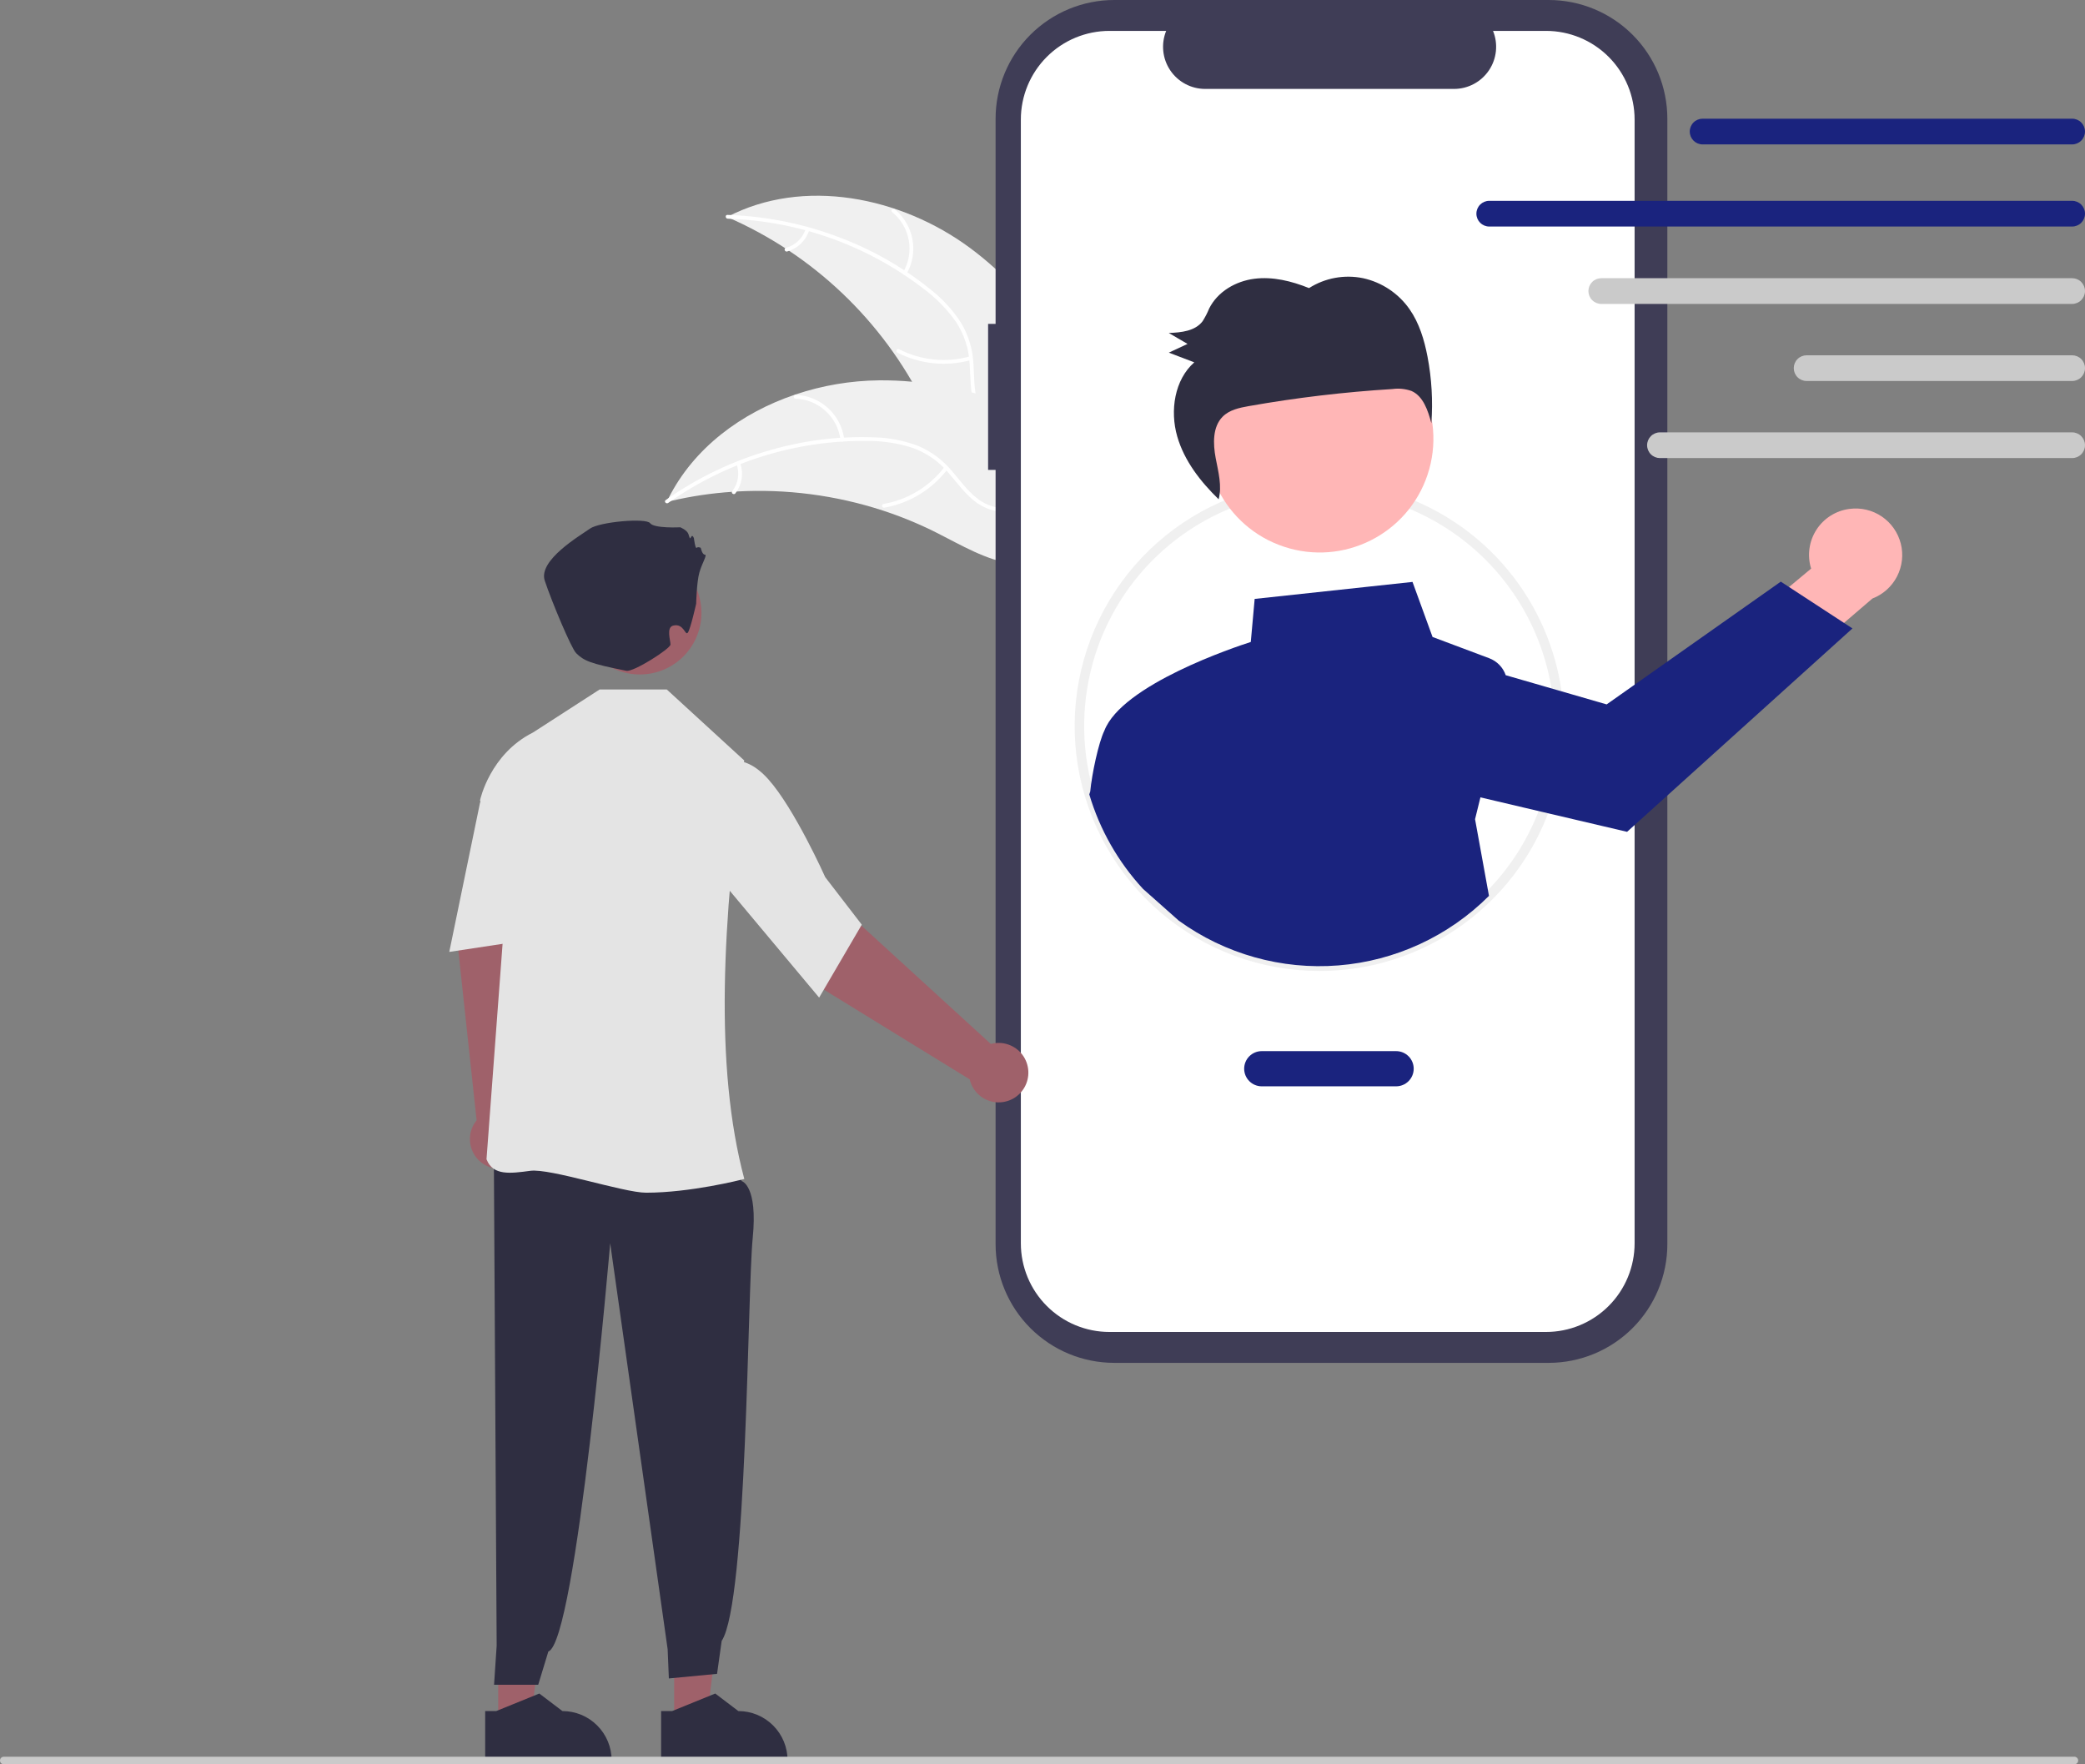 <svg width="221" height="187" viewBox="0 0 221 187" fill="none" xmlns="http://www.w3.org/2000/svg">
<rect x="0" y="0" width="221" height="187" fill="#808080" stroke="none"/>
<g clip-path="url(#clip0_18_366)">
<path d="M102.8 26.266C95.468 20.848 85.146 18.771 77.07 22.998C86.162 26.947 93.565 33.986 97.969 42.87C99.654 46.303 101.172 50.296 104.651 51.882C106.815 52.869 109.37 52.679 111.611 51.882C113.852 51.085 115.846 49.731 117.811 48.391L118.401 48.32C114.902 39.9 110.131 31.684 102.8 26.266Z" fill="#F0F0F0"/>
<path d="M77.135 23.178C84.676 23.414 91.951 26.021 97.926 30.629C99.23 31.599 100.373 32.767 101.313 34.093C102.187 35.413 102.692 36.944 102.775 38.526C102.882 39.999 102.82 41.518 103.283 42.94C103.531 43.664 103.929 44.328 104.451 44.887C104.973 45.447 105.608 45.889 106.313 46.186C108.051 46.972 109.967 47.086 111.845 47.133C113.93 47.184 116.097 47.205 117.993 48.187C118.223 48.306 118.394 47.943 118.165 47.824C114.865 46.115 111.01 47.23 107.543 46.213C105.925 45.738 104.44 44.773 103.79 43.158C103.222 41.746 103.284 40.179 103.188 38.686C103.13 37.142 102.695 35.636 101.921 34.299C101.051 32.93 99.955 31.719 98.679 30.718C95.843 28.419 92.663 26.58 89.256 25.269C85.375 23.751 81.264 22.908 77.1 22.777C76.842 22.769 76.879 23.17 77.135 23.178Z" fill="white"/>
<path d="M96.089 29.032C96.726 27.924 96.948 26.626 96.716 25.369C96.485 24.113 95.814 22.979 94.824 22.172C94.623 22.009 94.361 22.314 94.562 22.477C95.485 23.227 96.11 24.283 96.323 25.453C96.537 26.624 96.325 27.833 95.726 28.861C95.596 29.084 95.96 29.255 96.089 29.032Z" fill="white"/>
<path d="M102.819 37.771C100.304 38.474 97.617 38.204 95.292 37.013C95.062 36.894 94.891 37.258 95.121 37.376C97.542 38.611 100.339 38.887 102.955 38.15C103.204 38.079 103.067 37.701 102.819 37.771Z" fill="white"/>
<path d="M85.394 24.283C85.237 24.763 84.963 25.197 84.598 25.545C84.232 25.893 83.785 26.144 83.298 26.277C83.048 26.344 83.185 26.722 83.433 26.655C83.971 26.506 84.464 26.228 84.869 25.844C85.274 25.461 85.579 24.984 85.758 24.455C85.779 24.406 85.78 24.352 85.763 24.302C85.745 24.252 85.709 24.211 85.662 24.187C85.614 24.165 85.558 24.162 85.508 24.18C85.458 24.198 85.417 24.235 85.394 24.283Z" fill="white"/>
<path d="M70.666 53.2C70.824 53.162 70.981 53.125 71.141 53.089C73.258 52.595 75.412 52.274 77.582 52.129C77.75 52.115 77.92 52.103 78.087 52.094C83.318 51.801 88.557 52.481 93.54 54.1C95.522 54.747 97.452 55.543 99.313 56.482C101.883 57.78 104.567 59.391 107.334 59.752C107.623 59.793 107.913 59.816 108.204 59.821L118.442 49.045C118.453 49.009 118.466 48.975 118.477 48.938L118.906 48.527C118.813 48.472 118.716 48.416 118.623 48.361C118.57 48.329 118.514 48.299 118.46 48.267C118.424 48.246 118.387 48.226 118.356 48.205C118.344 48.198 118.331 48.191 118.322 48.187C118.29 48.166 118.258 48.15 118.229 48.132C117.686 47.821 117.141 47.515 116.592 47.211C116.589 47.209 116.589 47.209 116.584 47.209C112.396 44.907 107.979 42.934 103.403 41.695C103.265 41.658 103.125 41.618 102.982 41.586C100.917 41.039 98.81 40.661 96.682 40.458C95.517 40.35 94.347 40.301 93.177 40.312C90.154 40.345 87.154 40.853 84.289 41.819C78.578 43.745 73.545 47.476 70.867 52.792C70.799 52.928 70.732 53.061 70.666 53.2Z" fill="#F0F0F0"/>
<path d="M70.826 53.306C76.989 48.952 84.367 46.653 91.911 46.733C93.536 46.721 95.152 46.966 96.7 47.458C98.193 47.986 99.517 48.904 100.535 50.117C101.507 51.229 102.372 52.479 103.598 53.335C104.231 53.764 104.948 54.054 105.702 54.186C106.456 54.319 107.229 54.29 107.97 54.102C109.831 53.683 111.43 52.62 112.957 51.526C114.653 50.311 116.395 49.023 118.501 48.665C118.756 48.622 118.673 48.228 118.419 48.272C114.756 48.894 112.349 52.106 108.968 53.383C107.391 53.979 105.624 54.102 104.133 53.204C102.83 52.419 101.936 51.13 100.962 49.996C99.986 48.798 98.732 47.858 97.309 47.256C95.791 46.687 94.187 46.381 92.566 46.35C88.917 46.222 85.272 46.669 81.762 47.675C77.751 48.8 73.961 50.603 70.557 53.007C70.346 53.156 70.617 53.453 70.826 53.306Z" fill="white"/>
<path d="M89.484 46.564C89.325 45.296 88.721 44.125 87.78 43.261C86.839 42.398 85.621 41.897 84.344 41.848C84.086 41.839 84.06 42.24 84.319 42.249C85.507 42.292 86.642 42.759 87.517 43.565C88.392 44.371 88.95 45.464 89.09 46.646C89.121 46.903 89.514 46.819 89.484 46.564Z" fill="white"/>
<path d="M100.116 49.488C98.531 51.564 96.223 52.967 93.65 53.416C93.395 53.46 93.477 53.853 93.732 53.809C96.408 53.337 98.808 51.873 100.452 49.708C100.609 49.502 100.272 49.283 100.116 49.488Z" fill="white"/>
<path d="M78.086 49.214C78.25 49.691 78.292 50.203 78.209 50.701C78.127 51.199 77.921 51.669 77.612 52.068C77.453 52.273 77.79 52.492 77.948 52.289C78.288 51.846 78.514 51.327 78.606 50.776C78.699 50.226 78.655 49.661 78.48 49.132C78.467 49.081 78.436 49.036 78.392 49.007C78.347 48.978 78.294 48.967 78.242 48.976C78.19 48.987 78.144 49.018 78.115 49.063C78.086 49.107 78.076 49.161 78.086 49.214Z" fill="white"/>
<path d="M104.734 34.326H105.528V12.584C105.528 10.931 105.853 9.295 106.485 7.768C107.117 6.242 108.044 4.854 109.212 3.686C110.38 2.517 111.767 1.59 113.293 0.958C114.819 0.325 116.455 8.90895e-07 118.106 0H164.152C165.804 -3.56344e-06 167.44 0.325 168.966 0.958C170.492 1.59 171.879 2.517 173.047 3.686C174.215 4.854 175.141 6.242 175.774 7.768C176.406 9.295 176.731 10.931 176.731 12.584V131.865C176.731 135.202 175.406 138.403 173.047 140.763C170.688 143.123 167.488 144.449 164.152 144.449H118.107C114.77 144.449 111.571 143.123 109.212 140.763C106.853 138.403 105.528 135.202 105.528 131.865V49.803H104.734V34.326Z" fill="#3F3D56"/>
<path d="M117.599 3.274H123.609C123.333 3.952 123.228 4.687 123.302 5.416C123.377 6.144 123.629 6.843 124.038 7.451C124.446 8.058 124.997 8.556 125.643 8.9C126.289 9.245 127.01 9.425 127.742 9.425H154.12C154.852 9.425 155.573 9.245 156.219 8.9C156.865 8.556 157.416 8.058 157.824 7.451C158.233 6.843 158.485 6.144 158.56 5.416C158.634 4.687 158.529 3.952 158.253 3.274H163.866C166.358 3.274 168.747 4.264 170.509 6.026C172.27 7.789 173.26 10.179 173.26 12.671V131.777C173.26 133.011 173.017 134.233 172.545 135.374C172.073 136.514 171.381 137.55 170.509 138.422C169.636 139.295 168.601 139.987 167.461 140.459C166.322 140.932 165.1 141.175 163.866 141.175H117.599C116.365 141.175 115.144 140.932 114.004 140.46C112.864 139.987 111.829 139.295 110.957 138.422C110.084 137.55 109.392 136.514 108.92 135.374C108.448 134.233 108.205 133.011 108.205 131.777V12.671C108.205 10.179 109.195 7.789 110.957 6.026C112.718 4.264 115.108 3.274 117.599 3.274Z" fill="white"/>
<path d="M139.844 102.913C143.251 102.917 146.625 102.248 149.773 100.945C152.922 99.642 155.782 97.731 158.191 95.32C160.601 92.91 162.511 90.049 163.813 86.899C165.116 83.749 165.785 80.374 165.781 76.965C165.786 72.179 164.466 67.485 161.967 63.404C159.468 59.323 155.887 56.014 151.623 53.844C148.532 52.271 145.157 51.332 141.698 51.084C138.239 50.835 134.765 51.282 131.481 52.398C125.665 54.38 120.741 58.364 117.587 63.639C114.433 68.914 113.252 75.138 114.256 81.202C115.26 87.266 118.383 92.777 123.069 96.753C127.755 100.729 133.699 102.912 139.844 102.913ZM139.844 52.035C143.779 52.023 147.659 52.954 151.161 54.75C154.221 56.31 156.926 58.486 159.107 61.142C161.287 63.797 162.894 66.875 163.829 70.182C164.763 73.489 165.004 76.953 164.537 80.358C164.069 83.762 162.903 87.033 161.112 89.965C159.321 92.897 156.943 95.427 154.128 97.397C151.313 99.366 148.121 100.731 144.753 101.408C141.386 102.084 137.914 102.057 134.558 101.328C131.201 100.598 128.031 99.183 125.247 97.169C123.902 96.198 122.657 95.093 121.533 93.872C118.244 90.312 116.064 85.871 115.261 81.091C114.457 76.311 115.064 71.4 117.007 66.96C118.95 62.52 122.146 58.744 126.202 56.093C130.258 53.442 134.999 52.031 139.844 52.035Z" fill="#F0F0F0"/>
<path d="M196.047 53.937C195.335 54.026 194.651 54.271 194.044 54.653C193.436 55.035 192.92 55.546 192.532 56.15C192.143 56.753 191.891 57.434 191.794 58.146C191.697 58.857 191.757 59.581 191.97 60.266L183.353 67.448L186.438 73.751L198.465 63.439C199.593 63.005 200.522 62.172 201.076 61.098C201.631 60.024 201.773 58.785 201.474 57.613C201.176 56.442 200.459 55.421 199.459 54.743C198.458 54.066 197.244 53.779 196.047 53.937Z" fill="#FFB6B6"/>
<path d="M115.561 83.885C115.733 82.026 116.448 78.685 117.054 77.45C118.918 72.569 130.961 68.558 132.578 68.041L132.988 63.479L149.72 61.678L151.843 67.512L157.844 69.764C158.252 69.916 158.62 70.157 158.924 70.468C159.228 70.779 159.459 71.154 159.6 71.565L164.985 73.122L170.298 74.659L188.756 61.648L189.627 62.217L195.452 66.02L196.351 66.606L172.464 88.165L163.591 86.083L156.918 84.512L156.349 86.826L157.824 94.953C153.551 99.229 147.895 101.842 141.87 102.324C135.846 102.806 129.847 101.124 124.949 97.582L121.158 94.217C118.517 91.359 116.567 87.932 115.459 84.2L115.561 83.885Z" fill="#1A237E"/>
<path d="M136.097 57.947C129.78 55.855 126.355 49.036 128.447 42.717C130.538 36.398 137.354 32.972 143.67 35.064C149.986 37.156 153.412 43.975 151.32 50.294C149.229 56.612 142.413 60.039 136.097 57.947Z" fill="#FFB6B6"/>
<path d="M149.4 32.765C148.228 31.092 146.471 29.921 144.476 29.485C142.504 29.079 140.451 29.455 138.751 30.535C136.902 29.79 134.909 29.296 132.951 29.547C130.993 29.798 129.074 30.892 128.168 32.695C127.977 33.162 127.746 33.611 127.477 34.038C126.678 35.103 125.195 35.242 123.885 35.293C124.547 35.679 125.21 36.066 125.872 36.452C125.212 36.76 124.552 37.068 123.891 37.376C124.79 37.719 125.689 38.062 126.587 38.405C124.496 40.244 123.99 43.517 124.782 46.262C125.532 48.86 127.251 51.047 129.17 52.919C129.545 51.522 129.133 50.008 128.858 48.561C128.569 47.033 128.522 45.245 129.592 44.166C130.314 43.438 131.372 43.218 132.37 43.042C137.405 42.151 142.486 41.548 147.589 41.234C148.272 41.14 148.968 41.211 149.618 41.441C150.859 41.993 151.358 43.51 151.718 44.854C151.891 42.494 151.753 40.122 151.309 37.798C150.968 36.02 150.432 34.239 149.4 32.765Z" fill="#2F2E41"/>
<path d="M133.741 115.139H147.981C148.475 115.139 148.95 114.942 149.3 114.592C149.649 114.243 149.846 113.768 149.846 113.273C149.846 112.778 149.649 112.304 149.3 111.954C148.95 111.604 148.475 111.408 147.981 111.408H133.741C133.246 111.408 132.772 111.604 132.422 111.954C132.072 112.304 131.876 112.778 131.876 113.273C131.876 113.768 132.072 114.243 132.422 114.592C132.772 114.942 133.246 115.139 133.741 115.139Z" fill="#1A237E"/>
<path d="M180.469 15.306H219.638C219.999 15.306 220.345 15.162 220.6 14.906C220.855 14.651 220.998 14.304 220.998 13.943C220.998 13.582 220.855 13.236 220.6 12.98C220.345 12.725 219.999 12.581 219.638 12.58H180.469C180.107 12.58 179.761 12.724 179.505 12.979C179.25 13.235 179.106 13.582 179.106 13.943C179.106 14.305 179.25 14.651 179.505 14.907C179.761 15.162 180.107 15.306 180.469 15.306Z" fill="#1A237E"/>
<path d="M157.854 24.011H219.638C219.999 24.011 220.346 23.867 220.601 23.612C220.856 23.356 221 23.009 221 22.648C221 22.287 220.856 21.94 220.601 21.684C220.346 21.429 219.999 21.285 219.638 21.285H157.854C157.492 21.285 157.146 21.429 156.89 21.684C156.635 21.94 156.491 22.287 156.491 22.648C156.491 23.009 156.635 23.356 156.89 23.612C157.146 23.867 157.492 24.011 157.854 24.011Z" fill="#1A237E"/>
<path d="M169.727 32.212H219.638C219.999 32.212 220.346 32.068 220.601 31.812C220.856 31.557 221 31.21 221 30.849C221 30.487 220.856 30.141 220.601 29.885C220.346 29.629 219.999 29.486 219.638 29.486H169.727C169.365 29.486 169.019 29.629 168.763 29.885C168.508 30.141 168.364 30.487 168.364 30.849C168.364 31.21 168.508 31.557 168.763 31.812C169.019 32.068 169.365 32.212 169.727 32.212Z" fill="#CACACA"/>
<path d="M191.493 40.382H219.638C219.999 40.382 220.346 40.239 220.601 39.983C220.856 39.727 221 39.381 221 39.019C221 38.658 220.856 38.311 220.601 38.056C220.346 37.8 219.999 37.657 219.638 37.657H191.493C191.132 37.657 190.785 37.8 190.53 38.056C190.274 38.311 190.131 38.658 190.131 39.019C190.131 39.381 190.274 39.727 190.53 39.983C190.785 40.239 191.132 40.382 191.493 40.382Z" fill="#CACACA"/>
<path d="M175.945 48.552H219.638C219.999 48.551 220.345 48.408 220.6 48.152C220.855 47.897 220.998 47.55 220.998 47.189C220.998 46.828 220.855 46.482 220.6 46.226C220.345 45.971 219.999 45.827 219.638 45.826H175.945C175.585 45.827 175.239 45.971 174.984 46.226C174.729 46.482 174.585 46.828 174.585 47.189C174.585 47.55 174.729 47.897 174.984 48.152C175.239 48.408 175.585 48.551 175.945 48.552Z" fill="#CACACA"/>
<path d="M52.809 181.884L56.319 181.884L57.989 168.337L52.808 168.337L52.809 181.884Z" fill="#9F616A"/>
<path d="M51.427 186.744L64.831 186.744V186.574C64.83 185.19 64.281 183.863 63.302 182.884C62.324 181.905 60.997 181.355 59.614 181.355H59.613L57.165 179.497L52.597 181.355L51.427 181.356L51.427 186.744Z" fill="#2F2E41"/>
<path d="M54.854 118.217L56.403 99.332L57.619 92.243L50.809 90.738L48.549 100.443L50.518 118.742C50.121 119.228 49.878 119.823 49.821 120.449C49.764 121.075 49.896 121.703 50.199 122.254C50.502 122.804 50.962 123.251 51.521 123.538C52.08 123.825 52.712 123.938 53.336 123.862C53.959 123.787 54.546 123.527 55.021 123.115C55.496 122.704 55.837 122.159 56 121.553C56.163 120.946 56.141 120.304 55.937 119.71C55.733 119.115 55.356 118.596 54.854 118.217Z" fill="#9F616A"/>
<path d="M71.457 181.884L74.967 181.884L76.637 168.337L71.456 168.337L71.457 181.884Z" fill="#9F616A"/>
<path d="M77.075 122.499L78.631 125.192C78.631 125.192 80.341 125.659 79.782 131.236C79.224 136.813 79.199 169.853 76.494 173.918L76.005 177.41L70.896 177.898L70.767 174.8L64.676 131.762C64.676 131.762 61.089 174.012 58.121 175.046L57.049 178.566L52.368 178.568L52.644 174.42L52.342 122.062L77.075 122.499Z" fill="#2F2E41"/>
<path d="M78.786 124.987L78.894 124.959C75.681 112.939 76.608 97.375 78.876 80.662L78.876 80.592L70.677 73.079H63.556L56.498 77.636C51.935 79.918 50.898 84.752 50.888 84.801L50.881 84.835L53.677 94.599L51.57 122.834L51.568 122.867L51.58 122.897C52.262 124.626 54.088 124.38 56.203 124.095C58.315 123.81 66.096 126.414 68.482 126.414C73.144 126.414 78.453 125.072 78.786 124.987Z" fill="#E4E4E4"/>
<path d="M57.976 81.442L54.917 80.11L50.887 85.053L47.621 100.893L58.81 99.197L57.976 81.442Z" fill="#E4E4E4"/>
<path d="M105.023 110.65L91.04 97.867L86.18 92.567L80.823 97.034L87.113 104.761L102.784 114.401C102.926 115.014 103.247 115.569 103.707 115.997C104.167 116.425 104.744 116.706 105.365 116.803C105.986 116.9 106.621 116.809 107.19 116.543C107.759 116.276 108.234 115.845 108.557 115.305C108.879 114.766 109.032 114.142 108.997 113.515C108.962 112.887 108.741 112.285 108.361 111.784C107.981 111.284 107.46 110.908 106.865 110.706C106.271 110.504 105.629 110.484 105.023 110.65Z" fill="#9F616A"/>
<path d="M91.345 98.006L87.472 92.975C87.44 92.903 84.227 85.719 81.442 82.599C78.585 79.397 76.335 81.034 76.313 81.052L76.257 81.094L76.101 92.917L86.825 105.736L91.345 98.006Z" fill="#E4E4E4"/>
<path d="M61.38 66.002C60.802 62.442 63.219 59.088 66.777 58.511C70.335 57.933 73.688 60.35 74.265 63.91C74.843 67.47 72.426 70.824 68.868 71.401C65.31 71.979 61.957 69.562 61.38 66.002Z" fill="#9F616A"/>
<path d="M73.79 63.987C73.79 63.987 73.842 61.691 74.132 60.676C74.422 59.66 75.002 58.789 74.712 58.789C74.422 58.789 74.277 58.064 74.277 58.064C74.277 58.064 73.987 57.919 73.842 58.064C73.697 58.209 73.552 57.048 73.552 57.048C73.552 57.048 73.407 56.613 73.262 56.903C73.117 57.193 73.117 57.048 72.972 56.613C72.827 56.177 72.102 55.887 72.102 55.887C72.102 55.887 69.346 56.032 68.91 55.452C68.475 54.871 63.544 55.307 62.529 56.032C61.513 56.758 57.017 59.37 57.742 61.546C58.467 63.723 60.555 68.734 61.078 69.237C61.905 70.031 62.478 70.318 66.392 71.097C67.159 71.249 71.069 68.748 71.069 68.312C71.069 67.877 70.597 66.497 71.355 66.307C72.501 66.021 72.629 67.469 72.919 67.034C73.21 66.599 73.79 63.987 73.79 63.987Z" fill="#2F2E41"/>
<path d="M70.075 186.744L83.478 186.744V186.574C83.478 185.19 82.929 183.863 81.95 182.884C80.972 181.905 79.645 181.355 78.262 181.355H78.261L75.813 179.497L71.245 181.355L70.075 181.356L70.075 186.744Z" fill="#2F2E41"/>
<path d="M0.404 187H219.872C219.979 187 220.081 186.958 220.157 186.882C220.233 186.806 220.275 186.703 220.275 186.596C220.275 186.489 220.233 186.386 220.157 186.311C220.081 186.235 219.979 186.192 219.872 186.192H0.404C0.297 186.192 0.194 186.235 0.118 186.311C0.042 186.386 -7.62939e-05 186.489 -7.62939e-05 186.596C-7.62939e-05 186.703 0.042 186.806 0.118 186.882C0.194 186.958 0.297 187 0.404 187Z" fill="#CACACA"/>
</g>
<defs>
<clipPath id="clip0_18_366">
<rect width="221" height="187" fill="white" transform="matrix(-1 0 0 1 221 0)"/>
</clipPath>
</defs>
</svg>

